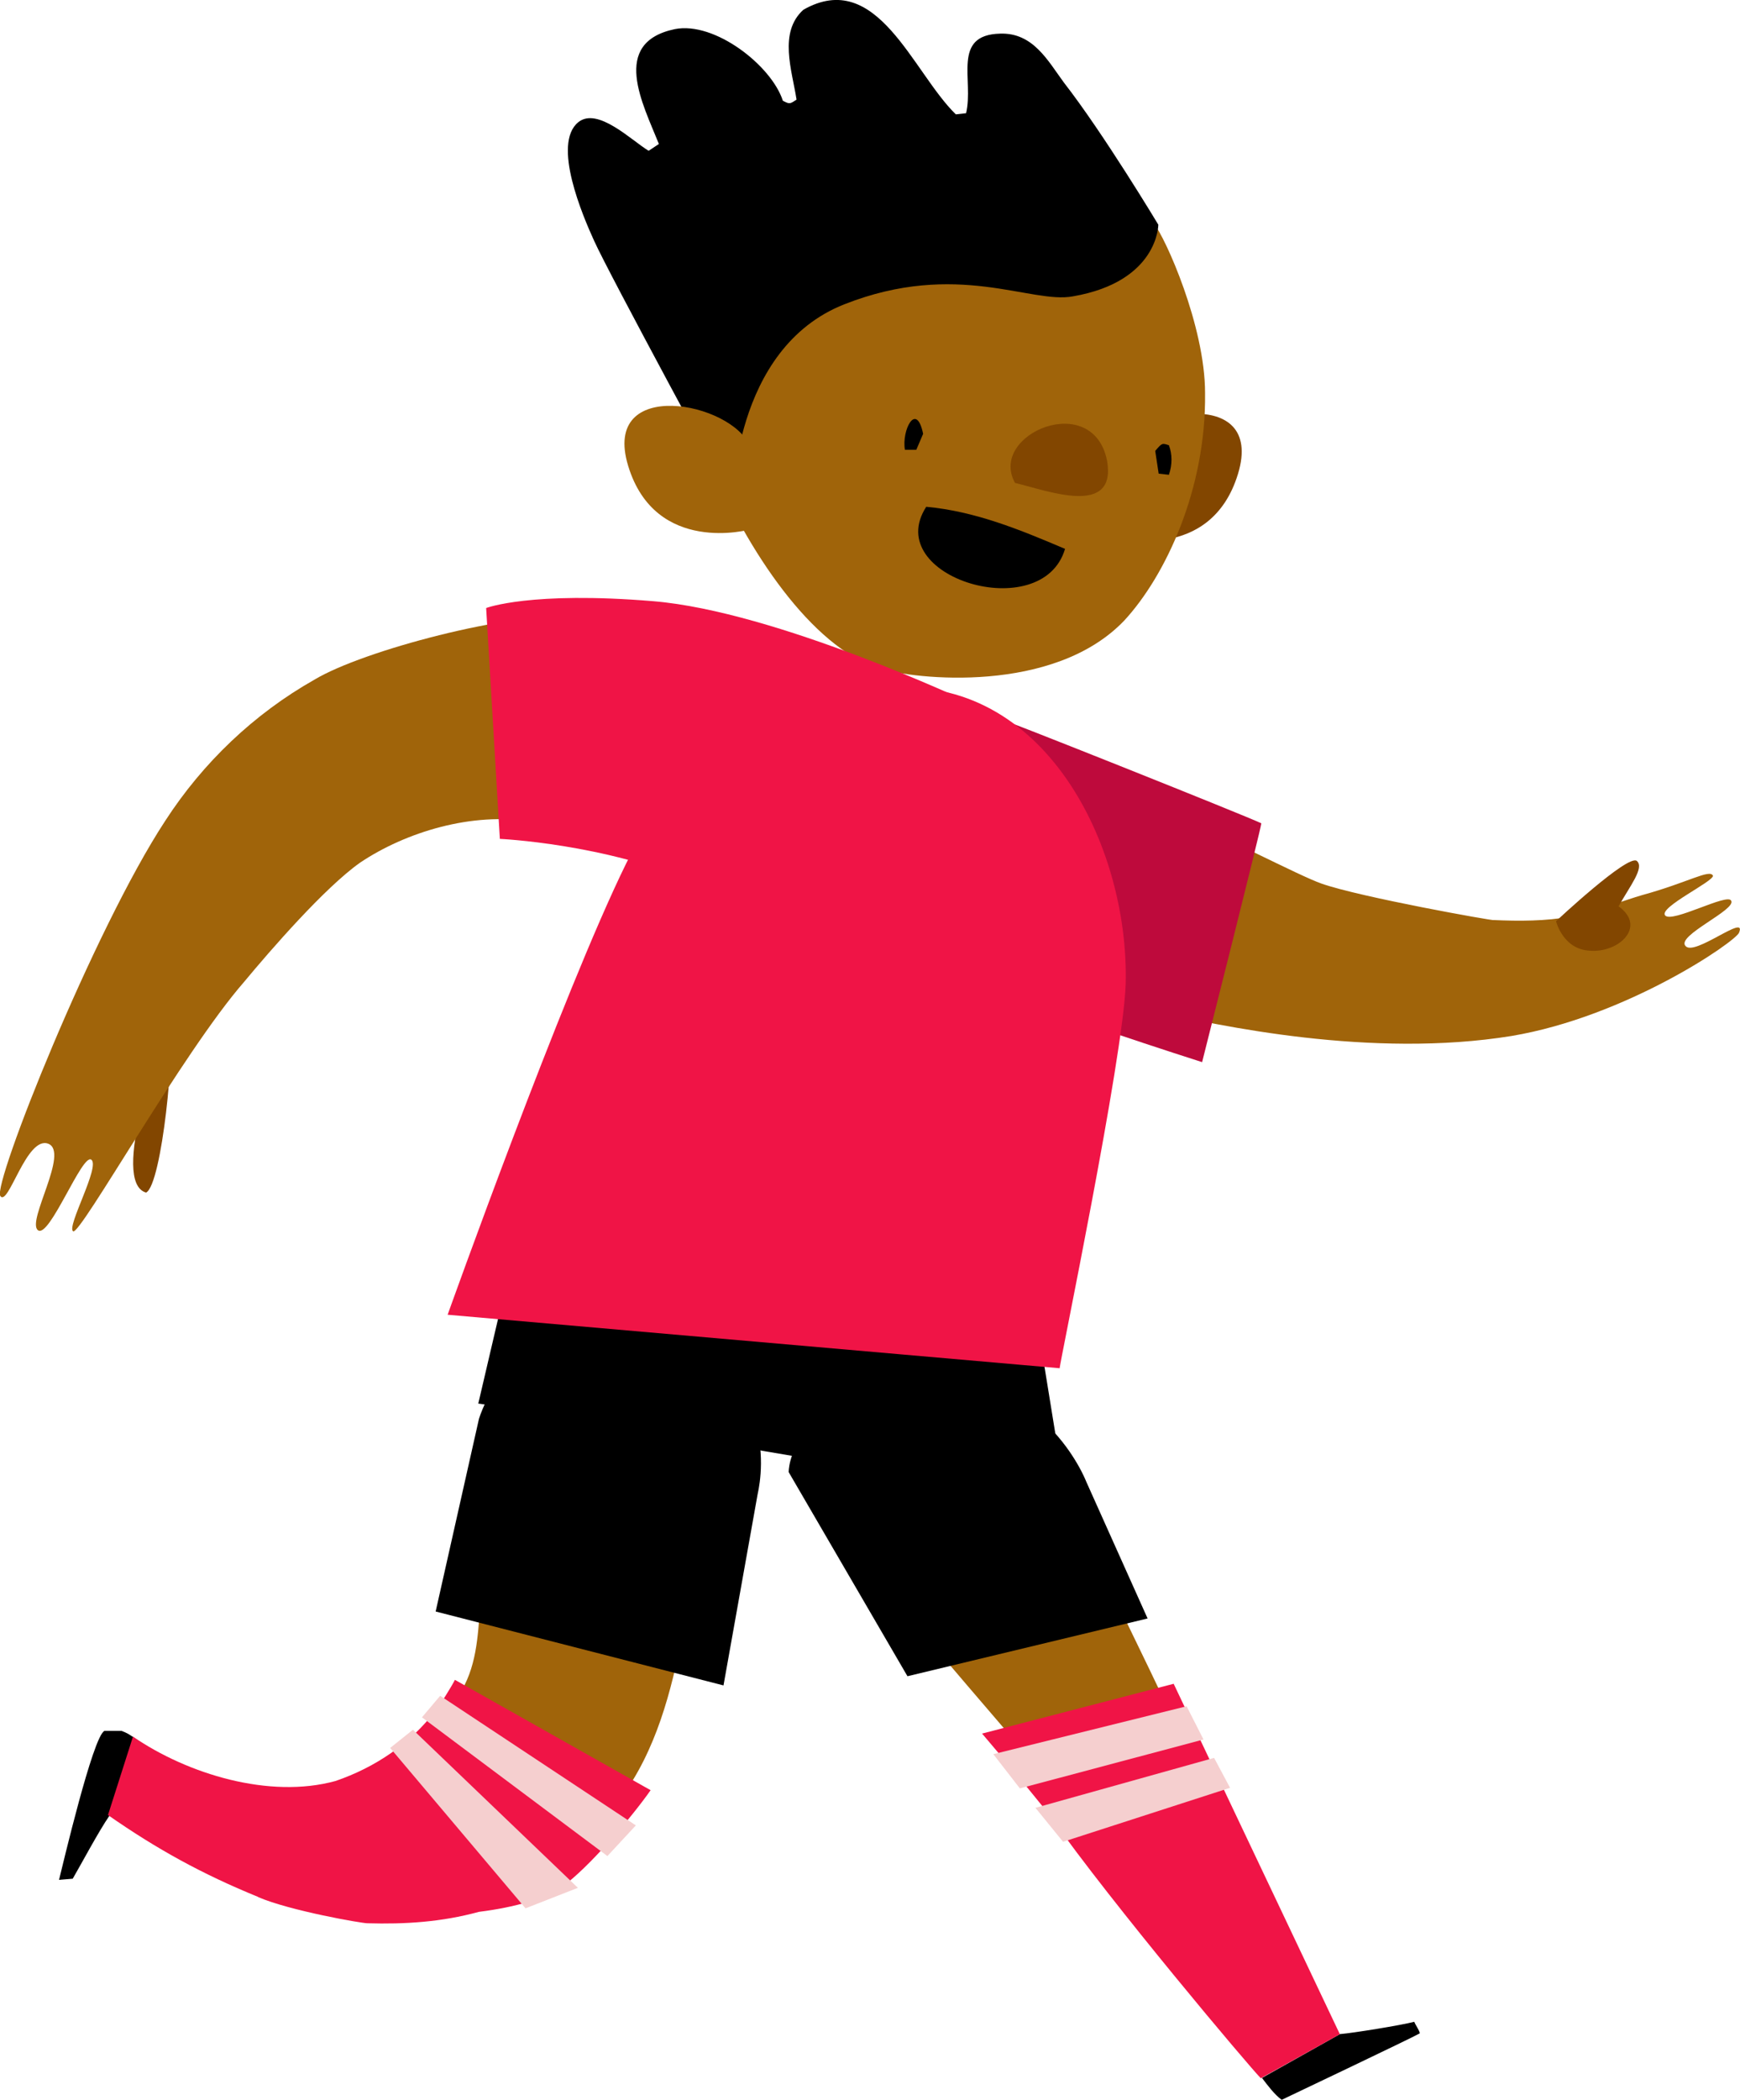 <svg version="1.1" xmlns="http://www.w3.org/2000/svg" xmlns:xlink="http://www.w3.org/1999/xlink" width="21.224" height="25.595" viewBox="0,0,21.224,25.595"><g transform="translate(-229.388,-167.314)"><g data-paper-data="{&quot;isPaintingLayer&quot;:true}" fill-rule="evenodd" stroke="none" stroke-width="1" stroke-linecap="butt" stroke-linejoin="miter" stroke-miterlimit="10" stroke-dasharray="" stroke-dashoffset="0" style="mix-blend-mode: normal"><g><g><path d="M243.556,187.971c-0.465,0.307 -1.768,0.588 -1.768,0.588c0,0 -1.088,-1.264 -1.548,-1.818l2.404,-0.625c0.284,0.542 0.816,1.65 0.912,1.854z" fill="#a0640a"/><path d="M243.386,187.041l-2.929,0.704l-1.449,-2.488c0,0 -0.015,-0.884 1.539,-1.087c1.553,-0.203 2.091,1.204 2.091,1.204z" fill="#000000"/></g><g><g><path d="M246.704,192.099c-0.087,0.051 -1.682,0.809 -1.682,0.809c-0.088,-0.063 -0.177,-0.183 -0.241,-0.267l0.951,-0.534c0.155,-0.012 0.746,-0.108 0.907,-0.15c0.007,0.027 0.075,0.124 0.065,0.141z" fill="#000000"/><path d="M244.767,192.645c-0.136,-0.137 -1.813,-2.121 -2.563,-3.187c-0.089,-0.12 -0.446,-0.557 -0.837,-1.014l2.337,-0.607l2.027,4.271z" fill="#f01446"/></g><path d="M241.504,188.695l2.358,-0.584l0.206,0.405l-2.24,0.596z" fill="#f5cfcf"/><path d="M242.018,189.349l2.179,-0.609l0.195,0.365l-2.037,0.658z" fill="#f5cfcf"/></g></g><g><g><path d="M234.98,187.982c0.222,-0.333 0.236,-0.721 0.264,-1.081c0.278,-0.222 2.123,0.194 2.47,0.333c-0.139,0.693 -0.319,1.414 -0.763,2.01c-0.305,-0.014 -0.694,-0.444 -0.958,-0.596c-0.319,-0.208 -0.694,-0.402 -1.013,-0.665z" fill="#a0640a"/><path d="M238.629,185.528l-0.416,2.329l-3.511,-0.901l0.527,-2.343c0,0 0.389,-1.414 2.082,-1.012c1.721,0.402 1.318,1.913 1.318,1.927z" fill="#000000"/></g><g><path d="M231.024,188.495l-0.305,0.956c-0.125,0.18 -0.347,0.596 -0.444,0.762l-0.167,0.014c0.042,-0.166 0.416,-1.76 0.555,-1.816h0.208c0.069,0.028 0.069,0.028 0.153,0.083z" fill="#000000"/><path d="M232.537,190.435c-0.68,-0.277 -1.235,-0.582 -1.832,-0.998l0.305,-0.956c0.666,0.457 1.665,0.762 2.47,0.541c0.486,-0.166 0.916,-0.457 1.221,-0.859c0.056,-0.069 0.194,-0.291 0.236,-0.374l2.387,1.345c-0.222,0.319 -0.763,0.956 -1.082,1.178c-0.194,0.139 -0.569,0.25 -1.013,0.305c-0.458,0.125 -0.902,0.152 -1.36,0.139c-0.069,0 -0.944,-0.152 -1.332,-0.319z" fill="#f01446"/></g><path d="M236.797,189.937l-2.262,-1.691l0.222,-0.263l2.387,1.58z" fill="#f5cfcf"/><path d="M235.798,190.574l-1.651,-1.955l0.278,-0.222l2.012,1.927z" fill="#f5cfcf"/></g><path d="M235.222,184.421l0.486,-2.079l6.356,1.234l0.333,2.052c-0.222,-0.042 -7.175,-1.22 -7.175,-1.206z" fill="#000000"/><g><path d="M243.004,172.853c0.208,-0.541 1.818,-0.859 1.485,0.236c-0.333,1.095 -1.485,0.776 -1.485,0.776c0,0 -0.111,-0.749 0,-1.012z" fill="#824600"/><path d="M244.087,172.105c0.014,1.178 -0.486,2.232 -0.985,2.772c-0.86,0.901 -2.554,0.721 -2.998,0.582c-0.819,-0.263 -1.596,-1.428 -2.054,-2.509c-0.139,-0.416 -0.264,-0.846 -0.361,-1.289l3.9,-2.135c0,0 1.776,0.374 1.873,0.513c0.139,0.166 0.625,1.248 0.625,2.065z" fill="#a0640a"/><path d="M237.3,169.152l0.125,-0.083c-0.194,-0.485 -0.597,-1.234 0.194,-1.4c0.486,-0.097 1.18,0.444 1.318,0.873c0.083,0.042 0.083,0.042 0.167,-0.014c-0.056,-0.36 -0.222,-0.818 0.083,-1.095c0.902,-0.513 1.332,0.762 1.86,1.275l0.125,-0.014c0.097,-0.402 -0.18,-0.956 0.416,-0.97c0.402,-0.014 0.583,0.333 0.777,0.596c0.486,0.624 1.152,1.733 1.152,1.733c0,0 0,0.693 -1.041,0.873c-0.513,0.097 -1.416,-0.444 -2.789,0.097c-1.374,0.541 -1.36,2.412 -1.36,2.412c0,0 -1.513,-2.786 -1.693,-3.188c-0.139,-0.305 -0.513,-1.178 -0.194,-1.442c0.236,-0.194 0.652,0.222 0.86,0.347z" fill="#000000"/><path d="M238.535,173.768c0,0 -1.152,0.319 -1.485,-0.776c-0.333,-1.095 1.277,-0.776 1.485,-0.236c0.097,0.263 0,1.012 0,1.012z" fill="#a0640a"/><path d="M240.686,173.491c0.597,0.055 1.138,0.277 1.693,0.513c-0.278,0.943 -2.248,0.347 -1.693,-0.513z" fill="#000000"/><path d="M241.769,173.2c-0.333,-0.596 0.958,-1.137 1.124,-0.263c0.111,0.679 -0.722,0.36 -1.124,0.263z" fill="#824600"/><g fill="#000000"><path d="M240.648,172.602l-0.083,0.194h-0.139c-0.042,-0.236 0.139,-0.596 0.222,-0.194z"/><path d="M243.646,173.101l-0.125,-0.014l-0.042,-0.277c0.083,-0.097 0.083,-0.097 0.167,-0.069c0.042,0.111 0.042,0.236 0,0.36z"/></g></g><g><path d="M250.602,178.68c-0.042,0.111 -1.374,1.026 -2.776,1.261c-1.707,0.277 -3.58,-0.125 -4.358,-0.305v-2.495c0.819,0.347 1.762,0.846 2.04,0.943c0.472,0.166 2.109,0.457 2.096,0.444c0.319,0.014 0.638,0.014 0.944,-0.042c0.236,-0.042 0.68,-0.208 0.874,-0.263c0.555,-0.152 0.819,-0.319 0.86,-0.236c0.014,0.069 -0.666,0.388 -0.583,0.485c0.083,0.097 0.763,-0.277 0.805,-0.18c0.069,0.111 -0.68,0.43 -0.555,0.554c0.111,0.125 0.749,-0.402 0.652,-0.166z" fill="#a0640a"/><path d="M244.773,177.349c0,0.055 -0.722,2.911 -0.722,2.911c0,0 -2.179,-0.693 -2.734,-0.97c0,0 -2.54,-1.123 -1.971,-2.578c0.569,-1.456 2.193,-0.652 2.193,-0.652c-0.028,-0.028 3.067,1.206 3.234,1.289z" fill="#be0a3c"/><path d="M248.784,178.902c-0.333,-0.014 -0.416,-0.36 -0.416,-0.36c0,0 0.874,-0.818 0.985,-0.735c0.097,0.083 -0.083,0.305 -0.222,0.554c0.347,0.25 0,0.568 -0.347,0.541z" fill="#824600"/></g><g><path d="M231.17,181.85c-0.444,-0.125 0.18,-1.858 0.278,-2.01c0.083,0.18 -0.083,1.913 -0.278,2.01z" fill="#824600"/><path d="M236.36,174.836l-0.486,2.495c-0.722,-0.125 -1.54,0.125 -2.096,0.499c-0.43,0.305 -1.082,1.054 -1.416,1.456c-0.749,0.859 -1.998,3.091 -2.082,3.036c-0.083,-0.055 0.333,-0.79 0.222,-0.873c-0.111,-0.083 -0.513,0.97 -0.652,0.859c-0.139,-0.111 0.389,-0.956 0.125,-1.054c-0.264,-0.097 -0.486,0.776 -0.583,0.638c-0.097,-0.139 1.138,-3.244 2.012,-4.574c0.458,-0.707 1.082,-1.303 1.818,-1.719c0.597,-0.36 2.415,-0.832 3.136,-0.762z" fill="#a0640a"/><path d="M241.217,175.876c0,0 0.611,0.679 -0.458,1.871c-1.069,1.192 -2.873,0.333 -2.873,0.333c-1.124,-0.485 -2.401,-0.541 -2.401,-0.541l-0.167,-2.814c0,0 0.541,-0.208 2.04,-0.083c1.499,0.125 3.816,1.22 3.858,1.234z" fill="#f01446"/></g><path d="M242.314,183.991l-7.466,-0.652c0,0 1.402,-3.923 2.179,-5.503c0.153,-0.333 1.18,-1.469 1.235,-1.511c0.527,-0.388 1.305,-0.568 1.943,-0.624c1.915,-0.166 2.956,1.913 2.914,3.604c-0.028,0.901 -0.819,4.685 -0.805,4.685z" fill="#f01446"/></g></g></svg>